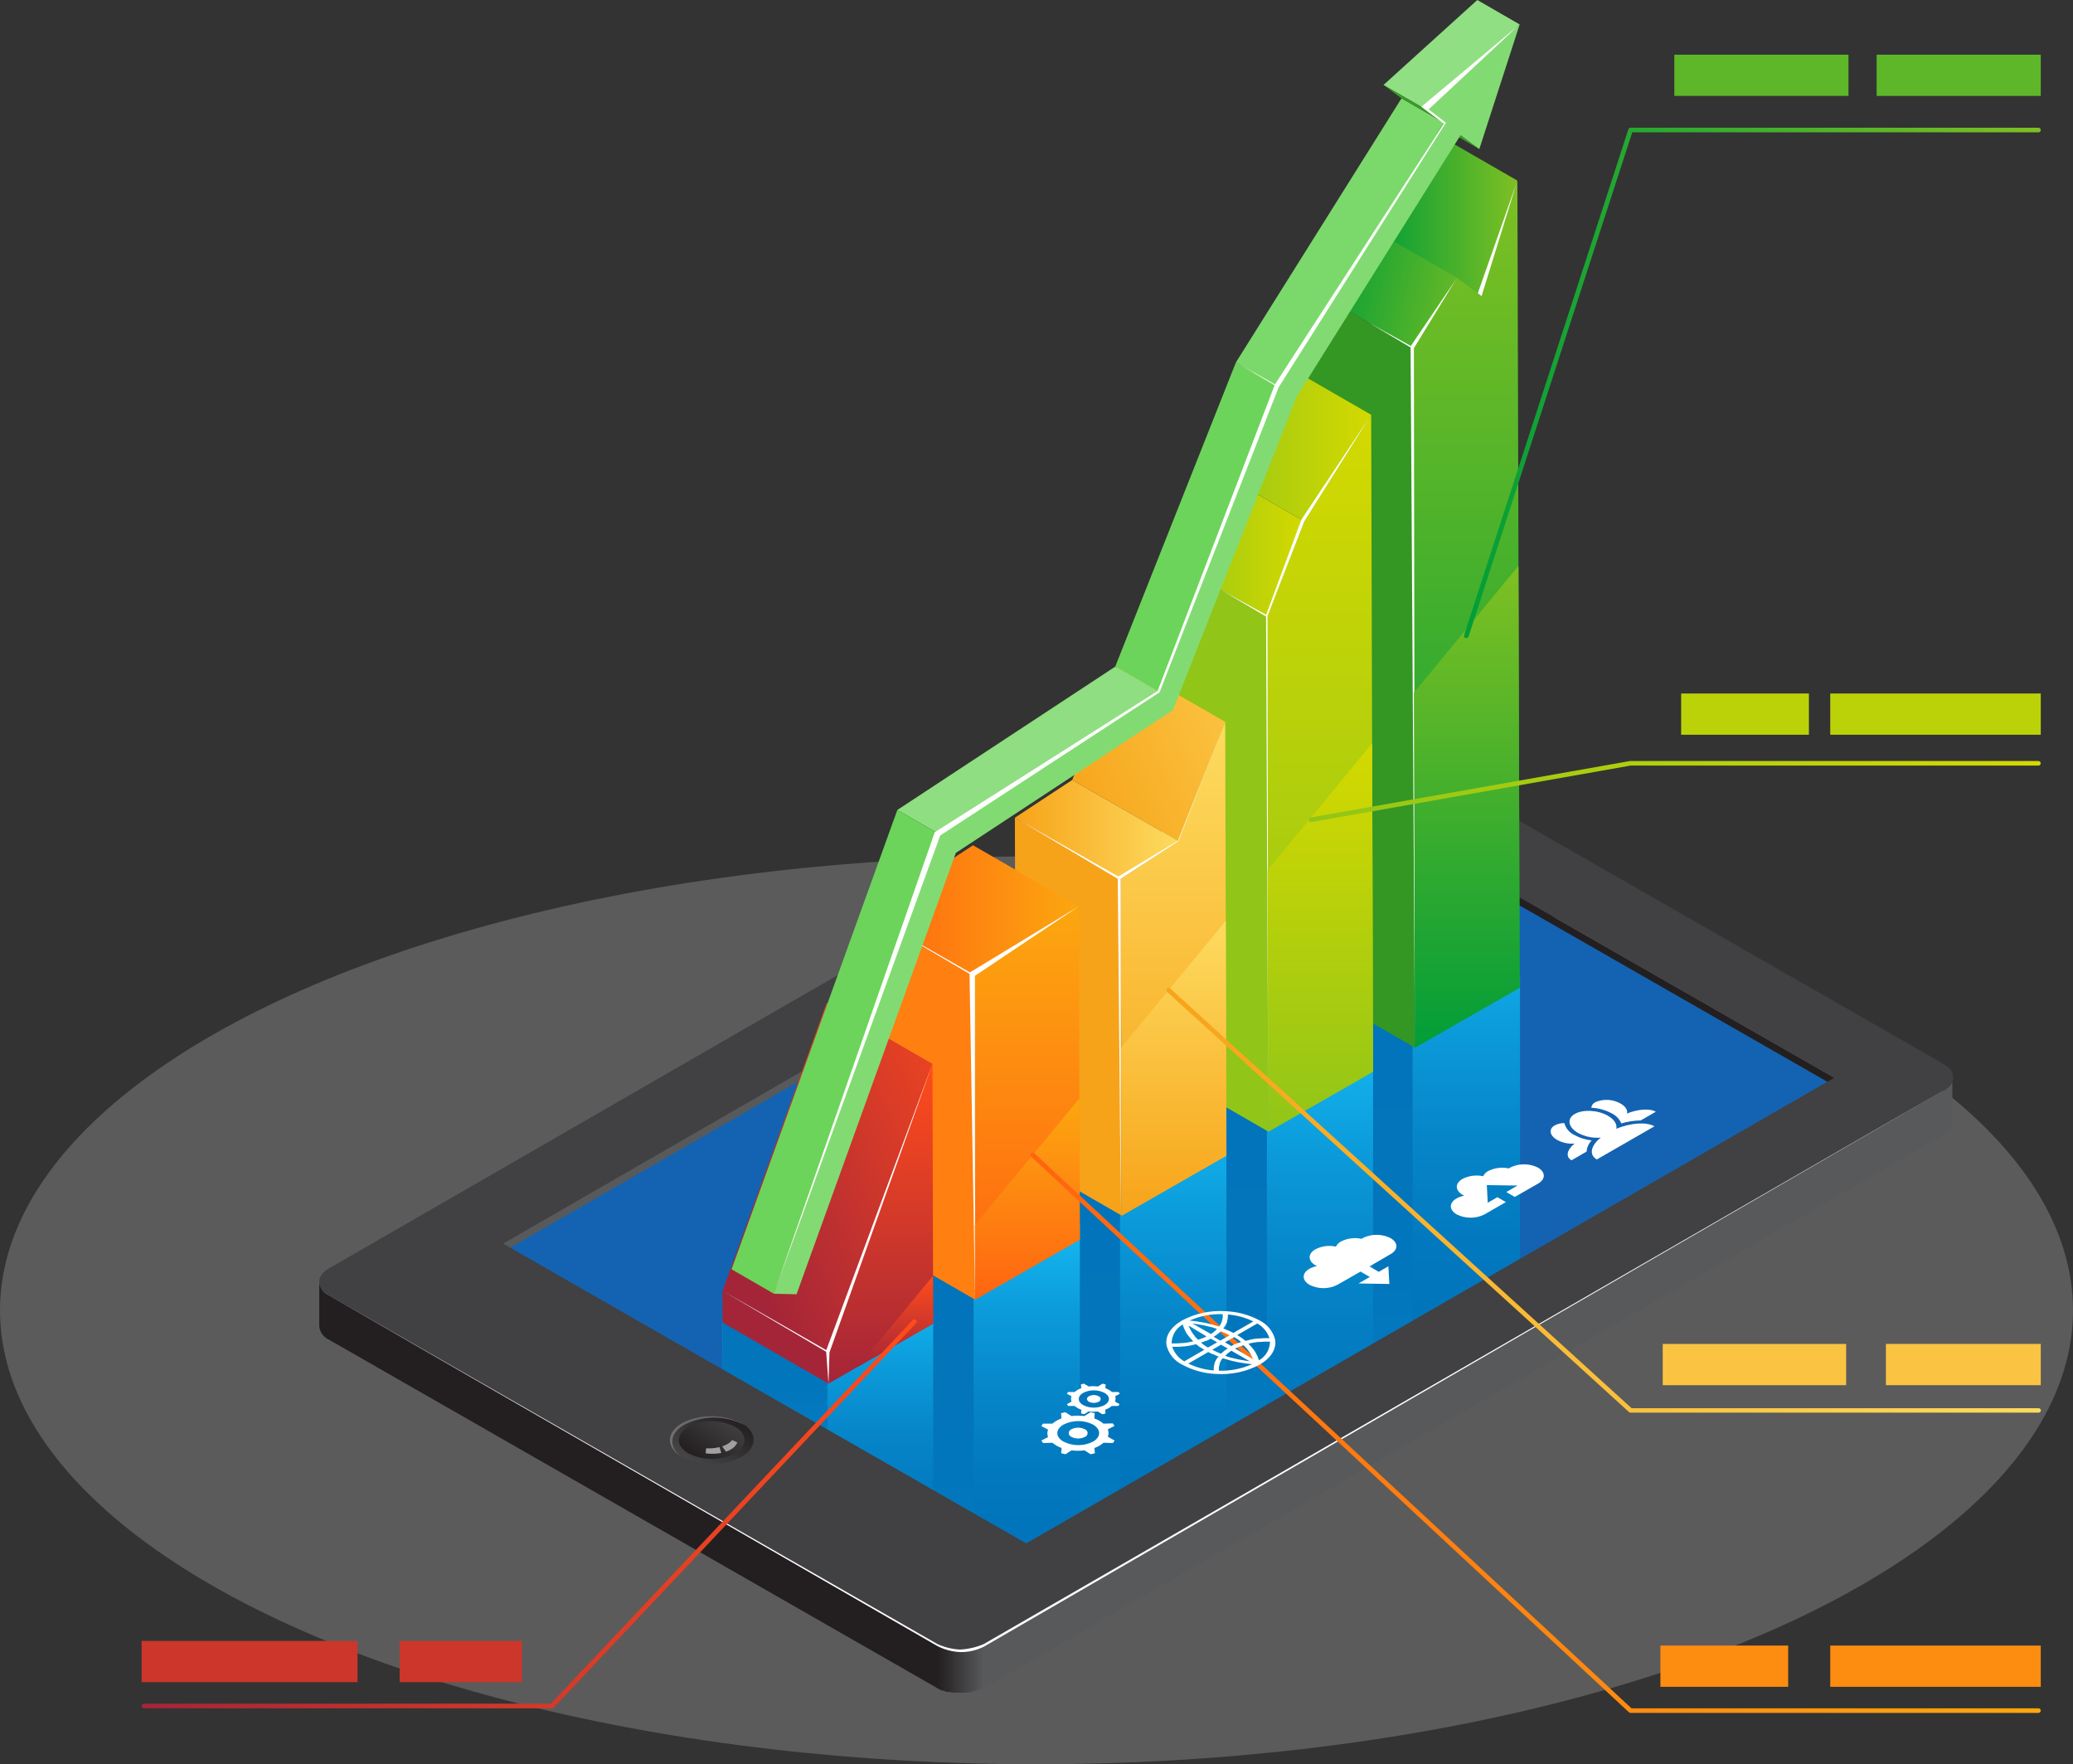 <svg width="322" height="274" viewBox="0 0 322 274" fill="none" xmlns="http://www.w3.org/2000/svg">
<rect x="0" y="0" width="322" height="274" fill="#333333" stroke="none"/>
<ellipse cx="161" cy="203.5" rx="161" ry="70.5" fill="#D9D9D9" fill-opacity="0.24"/>
<g clip-path="url(#clip0_0_1)">
<path d="M284.934 167.395L284.912 174.257L203.638 127.707L203.659 120.844L284.934 167.395Z" fill="#231F20"/>
<path d="M203.659 120.844L203.637 127.707L78.126 200.063L78.148 193.2L203.659 120.844Z" fill="#58595B"/>
<path d="M284.912 168.617L159.401 240.973L78.126 194.423L203.637 122.066L284.912 168.617Z" fill="#1463B2"/>
<path d="M236.107 151.561V197.189L202.723 219.035V162.927L202.737 153.448L225.486 144.205L236.107 151.561Z" fill="url(#paint0_linear_0_1)"/>
<path d="M211.405 213.352L219.418 208.112V146.671L211.405 149.924V213.352Z" fill="url(#paint1_linear_0_1)"/>
<path d="M213.279 165.979V211.608L196.785 221.437L180.319 236.048L180.334 167.638L203.083 158.395L213.279 165.979Z" fill="url(#paint2_linear_0_1)"/>
<path d="M181.523 167.159V234.99L196.785 221.437V160.954L181.523 167.159Z" fill="url(#paint3_linear_0_1)"/>
<path d="M190.501 178.189V223.817L173.748 239.472L157.282 243.99L157.297 180.626L180.045 171.383L190.501 178.189Z" fill="url(#paint4_linear_0_1)"/>
<path d="M163.17 242.374L173.748 239.472L173.979 239.272V173.85L163.17 178.239V242.374Z" fill="url(#paint5_linear_0_1)"/>
<path d="M167.731 190.091V240.773L134.533 239.186V203.294L134.548 193.808L157.296 184.565L167.731 190.091Z" fill="url(#paint6_linear_0_1)"/>
<path d="M151.229 187.031L134.548 193.808L134.533 203.294V239.186L151.229 240.895V187.031Z" fill="url(#paint7_linear_0_1)"/>
<path d="M144.954 204.202V243.089L128.69 232.252L112.225 214.882L112.239 205.396L134.995 196.153L144.954 204.202Z" fill="url(#paint8_linear_0_1)"/>
<path d="M128.531 198.776L112.239 205.396L112.225 214.882L128.531 232.088V198.776Z" fill="url(#paint9_linear_0_1)"/>
<path d="M152.8 255.335C152.483 255.51 152.15 255.656 151.806 255.771L151.431 255.885C151.258 255.935 151.092 255.978 150.912 256.014L150.314 256.114C150.257 256.117 150.199 256.117 150.141 256.114C149.869 256.145 149.594 256.161 149.32 256.164H149.132C148.865 256.164 148.598 256.149 148.333 256.121H148.16C147.893 256.085 147.626 256.042 147.374 255.985H147.216C146.971 255.921 146.733 255.849 146.495 255.771H146.38C146.11 255.668 145.847 255.546 145.594 255.406L143.908 258.873L145.609 262.204C145.842 262.334 146.083 262.451 146.329 262.555H146.373H146.488L146.949 262.712L147.223 262.776H147.331H147.482C147.648 262.776 147.814 262.84 147.987 262.862H148.174H148.282C148.347 262.865 148.412 262.865 148.477 262.862H148.981H149.5H150.062H150.134H150.264C150.415 262.862 150.566 262.862 150.711 262.798L150.891 262.755C151.071 262.755 151.244 262.669 151.417 262.626C151.59 262.583 151.59 262.583 151.676 262.562L151.784 262.512C152.135 262.397 152.475 262.251 152.8 262.076L154.501 258.852L152.8 255.335Z" fill="url(#paint10_linear_0_1)"/>
<path d="M303.381 167.373V167.33C303.377 167.505 303.348 167.678 303.295 167.845V167.902C303.237 168.069 303.157 168.228 303.057 168.374C303.057 168.374 303.057 168.431 302.999 168.453C302.879 168.612 302.744 168.761 302.596 168.896C302.472 169.002 302.339 169.097 302.2 169.182C302.106 169.246 302.027 169.318 301.926 169.382L152.801 255.335V262.197L301.882 176.244L301.94 176.209C302.041 176.151 302.113 176.08 302.2 176.023C302.286 175.966 302.452 175.851 302.553 175.758C302.666 175.651 302.772 175.536 302.87 175.415C302.884 175.39 302.901 175.366 302.92 175.344L302.978 175.251C302.978 175.208 303.043 175.165 303.071 175.115C303.127 175.025 303.173 174.929 303.208 174.829C303.208 174.829 303.208 174.829 303.208 174.786C303.206 174.767 303.206 174.748 303.208 174.729L303.259 174.55C303.266 174.453 303.266 174.355 303.259 174.257V173.721V167.395L303.381 167.373Z" fill="#58595B"/>
<path d="M51.09 201.192C50.675 201.011 50.317 200.722 50.053 200.356C49.789 199.99 49.63 199.56 49.591 199.112V205.975C49.633 206.422 49.794 206.85 50.057 207.216C50.32 207.581 50.677 207.871 51.09 208.055L145.63 262.197V255.335L51.09 201.192Z" fill="#231F20"/>
<path d="M301.882 165.229L207.356 111.087C206.24 110.522 205.005 110.227 203.753 110.227C202.5 110.227 201.265 110.522 200.15 111.087L51.075 197.003C49.094 198.14 49.101 199.991 51.075 201.135L145.623 255.299C146.739 255.864 147.974 256.158 149.226 256.158C150.479 256.158 151.713 255.864 152.829 255.299L301.911 169.325C303.885 168.181 303.878 166.33 301.882 165.229ZM159.401 239.694L78.155 193.143L203.666 120.787L284.934 167.373L159.401 239.694Z" fill="#414042"/>
<path d="M115.15 220.986C117.694 222.416 117.708 224.811 115.15 226.269C113.725 226.988 112.148 227.363 110.549 227.363C108.95 227.363 107.374 226.988 105.948 226.269C103.397 224.839 103.39 222.438 105.948 220.986C107.372 220.262 108.949 219.885 110.549 219.885C112.149 219.885 113.726 220.262 115.15 220.986Z" fill="url(#paint11_linear_0_1)"/>
<path d="M51.544 201.45L145.616 255.335C146.722 255.84 147.916 256.129 149.133 256.185C150.399 256.121 151.643 255.833 152.808 255.335L302.178 169.182L152.916 255.685C151.783 256.277 150.521 256.584 149.241 256.578C147.986 256.537 146.756 256.222 145.638 255.656L51.544 201.45Z" fill="white"/>
<path opacity="0.5" d="M106.316 221.258C107.741 220.539 109.318 220.164 110.917 220.164C112.516 220.164 114.092 220.539 115.517 221.258L115.748 221.408C115.561 221.258 115.361 221.124 115.15 221.008C113.726 220.284 112.149 219.906 110.549 219.906C108.949 219.906 107.372 220.284 105.948 221.008C103.498 222.437 103.441 224.675 105.739 226.14C103.822 224.682 104.003 222.588 106.316 221.258Z" fill="#A0A0A0"/>
<path d="M114.148 221.58C116.144 222.723 116.158 224.575 114.148 225.719C113.031 226.279 111.797 226.571 110.545 226.571C109.293 226.571 108.059 226.279 106.942 225.719C104.946 224.575 104.939 222.723 106.942 221.58C108.058 221.015 109.292 220.72 110.545 220.72C111.798 220.72 113.032 221.015 114.148 221.58Z" fill="url(#paint12_linear_0_1)"/>
<path d="M216.003 192.285C217.199 193 217.206 194.087 216.003 194.773L212.724 196.682L214.165 197.518L215.657 196.66L215.808 199.405L211.024 199.327L212.775 198.319L211.333 197.482L207.73 199.541C207.061 199.879 206.32 200.055 205.569 200.055C204.817 200.055 204.077 199.879 203.407 199.541C202.204 198.826 202.189 197.733 203.407 197.039C203.777 196.841 204.175 196.701 204.589 196.625C204.5 196.592 204.413 196.554 204.329 196.51C203.126 195.795 203.126 194.702 204.329 194.015C205.31 193.514 206.437 193.37 207.514 193.608C207.686 193.267 207.961 192.987 208.3 192.807C209.29 192.303 210.427 192.159 211.514 192.4C211.578 192.357 211.629 192.307 211.701 192.264C212.37 191.936 213.108 191.767 213.854 191.771C214.601 191.774 215.337 191.951 216.003 192.285Z" fill="white"/>
<path d="M257.199 172.656L254.857 174.007C253.834 174.023 252.818 174.179 251.838 174.472C251.556 173.806 251.045 173.262 250.397 172.935C249.408 172.393 248.305 172.087 247.176 172.041C247.197 171.857 247.265 171.681 247.374 171.53C247.482 171.378 247.627 171.257 247.795 171.176C248.422 170.904 249.105 170.782 249.788 170.819C250.472 170.856 251.137 171.052 251.73 171.391C252.515 171.841 252.854 172.427 252.724 172.935C254.367 172.256 256.241 172.105 257.199 172.656Z" fill="white"/>
<path d="M256.983 174.922L248.033 180.069C246.779 179.354 247.089 177.924 248.646 176.673C247.428 176.783 246.205 176.534 245.129 175.958C243.566 175.065 243.335 173.735 244.618 172.999C245.9 172.263 248.221 172.391 249.763 173.285C250.779 173.871 251.204 174.636 251.067 175.301C253.286 174.386 255.722 174.2 256.983 174.922Z" fill="white"/>
<path d="M242.989 174.422C243.098 174.825 243.294 175.199 243.564 175.519C243.834 175.839 244.172 176.096 244.553 176.273C245.38 176.728 246.292 177.013 247.233 177.109C246.775 177.579 246.497 178.194 246.448 178.846L244.106 180.197C243.14 179.647 243.385 178.575 244.574 177.603C243.639 177.682 242.702 177.485 241.879 177.038C240.69 176.359 240.51 175.344 241.49 174.779C241.953 174.541 242.468 174.419 242.989 174.422Z" fill="white"/>
<path d="M238.896 181.334C240.099 182.049 240.106 183.135 238.896 183.829L235.293 185.888L233.974 185.13L235.725 184.122L230.948 184.05L231.092 186.795L232.583 185.931L233.909 186.688L230.587 188.604C229.917 188.94 229.177 189.115 228.426 189.115C227.675 189.115 226.934 188.94 226.264 188.604C225.068 187.889 225.053 186.803 226.264 186.109C226.631 185.911 227.027 185.771 227.438 185.695C227.355 185.658 227.273 185.618 227.193 185.573C225.99 184.858 225.976 183.772 227.193 183.078C228.177 182.584 229.301 182.44 230.378 182.671C230.547 182.33 230.819 182.05 231.157 181.87C232.151 181.37 233.289 181.226 234.378 181.463L234.565 181.334C235.236 180.997 235.978 180.821 236.73 180.821C237.483 180.821 238.224 180.997 238.896 181.334Z" fill="white"/>
<path d="M229.932 45.828L213.488 36.343L219.246 18.572L235.697 28.05L229.932 45.828Z" fill="url(#paint13_linear_0_1)"/>
<path d="M219.476 54.071L203.025 44.585L209.871 33.662L226.322 43.148L219.476 54.071Z" fill="url(#paint14_linear_0_1)"/>
<path d="M219.786 162.705L203.335 153.219L203.025 44.585L219.476 54.071L219.786 162.705Z" fill="#349723"/>
<path d="M235.697 28.05L236.05 153.391L219.786 162.705L219.477 54.071L226.322 43.148L229.932 45.828L235.697 28.05Z" fill="url(#paint15_linear_0_1)"/>
<path d="M197.016 175.744L180.565 166.265L180.334 86.231L196.785 95.717L197.016 175.744Z" fill="#91C518"/>
<path d="M196.785 95.717L180.334 86.231L186.164 71.484L202.607 80.97L196.785 95.717Z" fill="url(#paint16_linear_0_1)"/>
<path d="M202.607 80.97L186.163 71.484L196.539 54.943L212.983 64.422L202.607 80.97Z" fill="url(#paint17_linear_0_1)"/>
<path d="M212.984 64.422L213.279 166.43L197.016 175.744L196.785 95.717L202.607 80.97L212.984 64.422Z" fill="url(#paint18_linear_0_1)"/>
<path d="M183 130.609L166.549 121.13L173.863 102.63L190.314 112.109L183 130.609Z" fill="url(#paint19_linear_0_1)"/>
<path d="M174.086 136.478L157.643 126.992L166.549 121.13L183 130.609L174.086 136.478Z" fill="url(#paint20_linear_0_1)"/>
<path d="M174.238 188.79L157.787 179.311L157.643 126.992L174.086 136.478L174.238 188.79Z" fill="#F7A319"/>
<path d="M190.313 112.109L190.501 179.476L174.237 188.79L174.086 136.478L183 130.609L190.313 112.109Z" fill="url(#paint21_linear_0_1)"/>
<path d="M151.46 201.836L135.016 192.35L134.872 141.968L151.323 151.447L151.46 201.836Z" fill="#FF7F11"/>
<path d="M151.323 151.447L134.872 141.968L151.136 131.274L167.579 140.752L151.323 151.447Z" fill="url(#paint22_linear_0_1)"/>
<path d="M167.58 140.753L167.731 192.521L151.46 201.836L151.323 151.447L167.58 140.753Z" fill="url(#paint23_linear_0_1)"/>
<path d="M128.69 214.882L112.239 205.396L112.225 200.506L128.676 209.985L128.69 214.882Z" fill="#A42538"/>
<path d="M128.676 209.985L112.225 200.506L128.395 155.743L144.838 165.222L128.676 209.985Z" fill="url(#paint24_linear_0_1)"/>
<path d="M144.838 165.222L144.954 205.56L128.69 214.882L128.676 209.985L144.838 165.222Z" fill="url(#paint25_linear_0_1)"/>
<path d="M212.508 50.053L219.108 53.964L219.786 162.705L219.62 54.071L226.321 43.148L219.144 53.728L212.508 50.053Z" fill="white"/>
<path d="M229.55 45.543L230.133 45.979L235.696 28.05L229.55 45.543Z" fill="white"/>
<path d="M189.291 91.414L196.655 95.746L197.016 175.744L196.879 95.682L202.607 80.97L212.984 64.422L202.146 80.699L196.67 95.489L189.291 91.414Z" fill="white"/>
<path d="M157.643 126.992L173.625 136.478L174.094 188.082L174.086 136.478L183.036 130.637L190.314 112.109L182.957 130.587L173.704 136.127L157.643 126.992Z" fill="white"/>
<path d="M134.995 142.061L150.596 151.246L151.46 201.836L151.439 151.547L167.58 140.752L150.653 151.018L134.995 142.061Z" fill="white"/>
<path d="M112.397 200.556L128.33 209.935L128.69 214.882L128.841 210.042L144.838 165.222L128.344 209.685L112.397 200.556Z" fill="white"/>
<path d="M229.781 23.154L223.202 19.358L220.291 17.192L226.87 20.988L229.781 23.154Z" fill="#3A9C28"/>
<path d="M198.551 60.083L191.972 56.287L217.697 15.269L224.275 19.058L198.551 60.083Z" fill="#7BD96B"/>
<path d="M179.808 107.319L173.229 103.531L191.972 56.287L198.551 60.083L179.808 107.319Z" fill="#6CD45A"/>
<path d="M221.479 16.992L214.9 13.196L229.471 0L236.05 3.796L221.479 16.992Z" fill="#90DF82"/>
<path d="M224.275 19.058L217.696 15.269L214.9 13.196L221.479 16.992L224.275 19.058Z" fill="#3A9C28"/>
<path d="M145.963 129.579L139.384 125.791L173.23 103.531L179.809 107.319L145.963 129.579Z" fill="#8FDE81"/>
<path d="M120.209 200.921L113.63 197.125L139.384 125.791L145.962 129.579L120.209 200.921Z" fill="#6CD45A"/>
<path d="M221.48 16.992L236.05 3.796L229.781 23.154L226.87 20.988L201.433 61.569L182.186 110.286L148.47 132.46L123.725 201.007L120.209 200.921L145.963 129.58L179.809 107.319L198.551 60.083L224.276 19.058L221.48 16.992Z" fill="#82DB72"/>
<path d="M236.049 3.796L221.904 16.992L224.592 19.058L198.615 60.147L180.117 107.512L146.041 129.758L120.208 200.921L145.191 129.251L139.383 125.791L145.191 129.251L179.808 107.319L197.981 59.825L191.971 56.287L198.046 59.689L224.275 19.215L220.773 16.584L236.049 3.796Z" fill="white"/>
<path d="M219.785 162.705L236.049 153.391L235.862 87.883L219.627 107.57L219.785 162.705Z" fill="url(#paint26_linear_0_1)"/>
<path d="M197.015 175.744L213.279 166.43L213.135 115.447L196.893 135.127L197.015 175.744Z" fill="url(#paint27_linear_0_1)"/>
<path d="M174.237 188.79L190.501 179.475L190.4 143.004L174.158 162.691L174.237 188.79Z" fill="url(#paint28_linear_0_1)"/>
<path d="M151.46 201.836L167.731 192.521L167.666 170.569L151.432 190.248L151.46 201.836Z" fill="url(#paint29_linear_0_1)"/>
<path d="M144.953 205.56L144.931 198.126L133.294 212.237L144.953 205.56Z" fill="url(#paint30_linear_0_1)"/>
<path d="M111.763 224.739C111.083 224.909 110.38 224.974 109.68 224.932L109.608 225.704C110.417 225.829 111.242 225.809 112.044 225.647L111.763 224.739Z" fill="#A0A0A0"/>
<path d="M113.723 223.646C113.509 223.906 113.248 224.124 112.952 224.289C112.702 224.428 112.439 224.543 112.167 224.632L112.772 225.447C113.022 225.362 113.263 225.254 113.493 225.125C113.957 224.887 114.325 224.498 114.538 224.024L113.723 223.646Z" fill="#A0A0A0"/>
<path d="M316.633 266.021H253.272C253.181 266.022 253.094 265.989 253.027 265.929L160.165 179.626C160.131 179.592 160.105 179.553 160.086 179.509C160.068 179.466 160.059 179.419 160.059 179.372C160.059 179.325 160.068 179.278 160.086 179.234C160.105 179.191 160.131 179.151 160.165 179.118C160.199 179.085 160.238 179.058 160.282 179.04C160.326 179.022 160.373 179.012 160.421 179.012C160.469 179.012 160.516 179.022 160.56 179.04C160.603 179.058 160.643 179.085 160.677 179.118L253.416 265.307H316.633C316.728 265.307 316.82 265.344 316.888 265.411C316.955 265.478 316.993 265.569 316.993 265.664C316.993 265.759 316.955 265.85 316.888 265.917C316.82 265.984 316.728 266.021 316.633 266.021Z" fill="url(#paint31_linear_0_1)"/>
<path d="M227.763 99.099H227.655C227.61 99.085 227.567 99.062 227.531 99.032C227.494 99.002 227.464 98.965 227.442 98.923C227.419 98.881 227.406 98.835 227.402 98.788C227.398 98.741 227.403 98.693 227.417 98.648L252.933 20.087C252.956 20.015 253.001 19.953 253.062 19.908C253.123 19.863 253.196 19.838 253.272 19.837H316.633C316.728 19.837 316.82 19.875 316.888 19.942C316.955 20.009 316.993 20.099 316.993 20.194C316.993 20.289 316.955 20.38 316.888 20.447C316.82 20.514 316.728 20.552 316.633 20.552H253.539L228.109 98.87C228.082 98.938 228.034 98.997 227.972 99.037C227.91 99.078 227.837 99.1 227.763 99.099Z" fill="url(#paint32_linear_0_1)"/>
<path d="M203.66 127.671C203.574 127.672 203.491 127.642 203.426 127.587C203.361 127.531 203.319 127.455 203.306 127.371C203.29 127.278 203.31 127.182 203.364 127.104C203.418 127.027 203.501 126.973 203.595 126.956L253.214 118.185H316.625C316.721 118.185 316.813 118.223 316.88 118.29C316.948 118.357 316.986 118.448 316.986 118.542C316.986 118.637 316.948 118.728 316.88 118.795C316.813 118.862 316.721 118.9 316.625 118.9H253.265L203.717 127.671H203.66Z" fill="url(#paint33_linear_0_1)"/>
<path d="M316.633 219.392H253.272C253.184 219.391 253.099 219.358 253.034 219.299L181.278 154.034C181.244 154.002 181.216 153.963 181.197 153.92C181.179 153.877 181.169 153.831 181.169 153.784C181.169 153.737 181.179 153.691 181.197 153.648C181.216 153.605 181.244 153.566 181.278 153.534C181.31 153.5 181.35 153.472 181.393 153.454C181.436 153.435 181.483 153.426 181.53 153.426C181.578 153.426 181.624 153.435 181.668 153.454C181.711 153.472 181.75 153.5 181.783 153.534L253.437 218.699H316.654C316.75 218.699 316.841 218.737 316.909 218.804C316.977 218.871 317.015 218.962 317.015 219.056C317.012 219.103 317 219.149 316.979 219.192C316.958 219.234 316.929 219.272 316.894 219.303C316.858 219.334 316.817 219.358 316.772 219.373C316.727 219.389 316.68 219.395 316.633 219.392Z" fill="url(#paint34_linear_0_1)"/>
<path d="M85.721 265.307H22.36C22.265 265.307 22.173 265.269 22.105 265.202C22.038 265.135 22 265.044 22 264.949C22 264.854 22.038 264.764 22.105 264.696C22.173 264.629 22.265 264.592 22.36 264.592H85.563L141.768 205.024C141.799 204.986 141.838 204.955 141.882 204.932C141.926 204.909 141.974 204.896 142.023 204.893C142.072 204.889 142.122 204.896 142.168 204.912C142.215 204.928 142.258 204.954 142.294 204.988C142.33 205.021 142.359 205.061 142.378 205.106C142.398 205.151 142.408 205.2 142.408 205.249C142.408 205.298 142.398 205.346 142.379 205.391C142.359 205.436 142.33 205.477 142.294 205.51L86.017 265.199C85.98 265.239 85.933 265.27 85.882 265.288C85.831 265.307 85.775 265.313 85.721 265.307Z" fill="url(#paint35_linear_0_1)"/>
<path d="M55.536 254.848H22V261.253H55.536V254.848Z" fill="#CC362B"/>
<path d="M81.088 254.848H62.079V261.253H81.088V254.848Z" fill="#CC362B"/>
<path d="M277.757 255.563H257.912V261.968H277.757V255.563Z" fill="#FD8D10"/>
<path d="M316.993 255.563H284.293V261.968H316.993V255.563Z" fill="#FD8D10"/>
<path d="M195.676 205.088L195.611 205.038L195.517 204.995C193.923 204.167 192.163 203.703 190.365 203.637C188.026 203.478 185.689 203.974 183.62 205.067C181.848 206.089 180.961 207.504 181.199 208.948C181.361 209.598 181.666 210.204 182.092 210.723C182.519 211.242 183.055 211.662 183.664 211.951C185.274 212.818 187.064 213.307 188.895 213.38C191.234 213.536 193.569 213.041 195.64 211.951C197.412 210.929 198.299 209.513 198.068 208.069C197.911 207.43 197.616 206.832 197.203 206.317C196.79 205.802 196.269 205.383 195.676 205.088ZM197.189 207.819H196.396L195.524 207.876H195.323C194.977 207.912 194.602 207.969 194.285 208.033L193.99 208.119L193.456 208.241C193.262 208.076 193.053 207.912 192.837 207.762L192.779 207.726C192.592 207.59 192.397 207.462 192.188 207.333L195.294 205.546C196.186 206.046 196.861 206.856 197.189 207.819ZM188.945 206.496C188.83 206.611 188.708 206.725 188.578 206.832C188.43 206.955 188.273 207.067 188.11 207.168H188.066L185.249 205.56H185.357L185.631 205.603C185.955 205.646 186.286 205.696 186.596 205.76C186.713 205.774 186.828 205.796 186.942 205.825C187.324 205.903 187.663 205.989 188.066 206.089H188.124C188.434 206.175 188.729 206.275 189.017 206.375L188.945 206.496ZM189.162 207.168C189.327 207.04 189.471 206.904 189.616 206.768C189.846 206.861 190.091 206.947 190.336 207.054C190.567 207.161 190.776 207.276 190.985 207.39L189.543 208.205L188.513 207.612L188.578 207.569C188.777 207.449 188.967 207.315 189.147 207.168H189.162ZM188.037 207.883L189.068 208.469L187.627 209.284C187.432 209.163 187.23 209.041 187.043 208.906L186.539 208.498H186.604C186.849 208.412 187.072 208.334 187.324 208.241H187.375C187.583 208.155 187.778 208.062 187.973 207.962L188.037 207.883ZM189.666 208.834L190.689 209.42L190.632 209.47C190.463 209.576 190.299 209.691 190.142 209.813C189.982 209.935 189.831 210.066 189.688 210.207V210.249L188.967 209.956L188.311 209.62L189.666 208.834ZM190.387 210.492L190.754 210.149C190.903 210.028 191.059 209.915 191.222 209.813L191.273 209.778L194.09 211.393H193.99L193.708 211.35C193.384 211.307 193.06 211.257 192.743 211.193L192.397 211.129C192.022 211.05 191.676 210.964 191.287 210.864H191.215C190.905 210.778 190.617 210.671 190.322 210.578L190.387 210.492ZM191.302 209.063L190.271 208.469L191.712 207.662C191.914 207.783 192.116 207.905 192.303 208.033C192.476 208.162 192.642 208.305 192.801 208.434H192.743C192.505 208.512 192.267 208.598 192.022 208.691H191.965C191.763 208.774 191.566 208.867 191.374 208.97L191.302 209.063ZM190.25 205.975C190.29 205.925 190.326 205.873 190.358 205.817C190.469 205.63 190.558 205.431 190.624 205.224V205.11C190.675 204.944 190.709 204.774 190.725 204.602C190.725 204.538 190.725 204.466 190.725 204.395C190.725 204.323 190.725 204.23 190.725 204.152C192.099 204.255 193.439 204.619 194.674 205.224L191.576 207.011C191.331 206.875 191.064 206.747 190.805 206.625H190.74C190.502 206.518 190.25 206.411 190.019 206.318C190.127 206.182 190.178 206.075 190.25 205.975ZM189.933 204.102C189.933 204.195 189.933 204.295 189.933 204.395V204.545C189.912 204.732 189.873 204.916 189.817 205.095V205.181C189.759 205.337 189.692 205.49 189.616 205.639L189.508 205.81C189.459 205.882 189.406 205.952 189.349 206.018L188.679 205.817L188.369 205.724C187.951 205.61 187.519 205.51 187.079 205.417L186.798 205.374C186.452 205.303 186.078 205.246 185.746 205.195L185.278 205.145L184.78 205.088C186.398 204.368 188.161 204.028 189.933 204.095V204.102ZM187.439 207.569H187.375C187.187 207.662 187 207.755 186.798 207.84H186.755C186.56 207.919 186.366 207.991 186.164 208.055H186.092C185.919 207.883 185.739 207.719 185.587 207.54V207.504C185.42 207.301 185.264 207.088 185.119 206.868C185.076 206.797 185.047 206.732 185.004 206.668C184.9 206.489 184.808 206.302 184.73 206.11L184.658 205.953V205.889L187.439 207.569ZM183.707 205.703C183.734 205.8 183.768 205.896 183.808 205.989C183.831 206.08 183.863 206.168 183.901 206.253C183.987 206.462 184.085 206.665 184.197 206.861L184.283 207.025C184.446 207.276 184.627 207.515 184.824 207.74C184.874 207.805 184.932 207.862 184.989 207.926C185.047 207.991 185.213 208.184 185.343 208.305C185.224 208.34 185.104 208.369 184.982 208.391L184.672 208.455C184.413 208.505 184.154 208.548 183.88 208.577H183.728C183.411 208.577 183.094 208.634 182.77 208.641H181.985C181.988 208.044 182.149 207.458 182.451 206.942C182.754 206.425 183.186 205.996 183.707 205.696V205.703ZM182.078 209.163H182.871C183.159 209.163 183.447 209.163 183.736 209.106H183.937C184.283 209.063 184.658 209.013 184.982 208.948L185.256 208.884C185.436 208.848 185.616 208.813 185.796 208.763C185.991 208.934 186.2 209.091 186.409 209.249H186.467C186.654 209.377 186.849 209.513 187.057 209.635L183.952 211.422C183.068 210.92 182.401 210.114 182.078 209.156V209.163ZM189.01 211.007C189.01 211.064 188.931 211.114 188.902 211.172C188.794 211.36 188.705 211.559 188.636 211.765V211.879C188.588 212.043 188.554 212.21 188.535 212.38C188.535 212.451 188.535 212.523 188.535 212.594C188.535 212.666 188.535 212.751 188.535 212.837C187.16 212.731 185.817 212.367 184.579 211.765L187.677 209.978C187.901 210.099 188.131 210.207 188.398 210.321H188.455C188.722 210.45 188.996 210.564 189.291 210.678C189.19 210.771 189.096 210.871 189.01 210.979V211.007ZM189.327 212.887C189.327 212.787 189.327 212.694 189.327 212.594V212.408C189.35 212.221 189.391 212.037 189.45 211.858V211.765C189.505 211.61 189.572 211.459 189.652 211.315L189.76 211.136L189.911 210.929L190.574 211.129L190.898 211.229C191.316 211.343 191.741 211.443 192.181 211.529L192.469 211.586L193.521 211.751L193.982 211.808L194.487 211.865C192.866 212.586 191.102 212.933 189.327 212.88V212.887ZM191.828 209.42H191.885L192.462 209.156H192.505C192.707 209.077 192.894 209.006 193.096 208.941H193.168C193.347 209.102 193.516 209.274 193.673 209.456C193.837 209.66 193.991 209.872 194.134 210.092C194.176 210.156 194.215 210.223 194.249 210.292C194.356 210.468 194.448 210.652 194.523 210.843C194.55 210.896 194.574 210.951 194.595 211.007V211.064L191.828 209.42ZM195.56 211.279C195.56 211.186 195.488 211.093 195.452 210.993L195.366 210.728C195.277 210.523 195.176 210.322 195.063 210.128C195.063 210.071 195.013 210.014 194.977 209.963C194.818 209.712 194.64 209.473 194.443 209.249C194.393 209.191 194.328 209.134 194.278 209.07C194.227 209.006 194.054 208.813 193.925 208.691L194.285 208.598L194.595 208.534C194.854 208.491 195.106 208.448 195.38 208.419H195.532C195.849 208.419 196.173 208.369 196.49 208.362H197.275C197.267 208.953 197.105 209.531 196.805 210.041C196.504 210.551 196.075 210.975 195.56 211.272V211.279Z" fill="white"/>
<path d="M286.764 208.72H258.272V215.125H286.764V208.72Z" fill="#FAC442"/>
<path d="M316.993 208.72H292.939V215.125H316.993V208.72Z" fill="#FAC442"/>
<path d="M280.978 107.705H261.133V114.11H280.978V107.705Z" fill="#BBD209"/>
<path d="M316.993 107.705H284.293V114.11H316.993V107.705Z" fill="#BBD209"/>
<path d="M287.125 8.492H260.074V14.897H287.125V8.492Z" fill="#5DB728"/>
<path d="M316.992 8.492H291.498V14.897H316.992V8.492Z" fill="#5DB728"/>
<path d="M168.516 221.973C168.64 222.016 168.747 222.096 168.823 222.203C168.899 222.309 168.939 222.436 168.939 222.566C168.939 222.696 168.899 222.823 168.823 222.93C168.747 223.036 168.64 223.116 168.516 223.159C168.195 223.321 167.839 223.406 167.478 223.406C167.118 223.406 166.762 223.321 166.441 223.159C166.314 223.118 166.205 223.038 166.127 222.931C166.049 222.823 166.007 222.695 166.007 222.563C166.007 222.431 166.049 222.302 166.127 222.195C166.205 222.087 166.314 222.007 166.441 221.966C166.763 221.805 167.119 221.722 167.479 221.723C167.84 221.724 168.195 221.81 168.516 221.973Z" fill="white"/>
<path d="M170.649 216.84C170.741 216.869 170.821 216.927 170.877 217.004C170.934 217.081 170.965 217.174 170.965 217.269C170.965 217.365 170.934 217.458 170.877 217.535C170.821 217.612 170.741 217.669 170.649 217.698C170.417 217.814 170.16 217.875 169.9 217.875C169.639 217.875 169.383 217.814 169.15 217.698C168.732 217.455 168.732 217.076 169.15 216.84C169.382 216.721 169.639 216.658 169.9 216.658C170.161 216.658 170.418 216.721 170.649 216.84Z" fill="white"/>
<path d="M173.222 216.847L173.943 216.454C173.882 216.359 173.814 216.268 173.741 216.183H172.725C172.583 216.057 172.428 215.947 172.264 215.854C172.081 215.751 171.891 215.663 171.694 215.589L171.745 215.01L171.262 214.889L170.541 215.325C170.063 215.268 169.579 215.268 169.1 215.325L168.38 214.896C168.221 214.896 168.063 214.967 167.897 215.01L167.954 215.589C167.759 215.664 167.569 215.753 167.385 215.854C167.224 215.95 167.073 216.06 166.931 216.183H165.915C165.843 216.268 165.778 216.359 165.721 216.454L166.441 216.847C166.337 217.117 166.337 217.415 166.441 217.684L165.721 218.077C165.779 218.174 165.847 218.265 165.922 218.349H166.931C167.073 218.473 167.228 218.584 167.392 218.677C167.574 218.783 167.764 218.871 167.962 218.942L167.918 219.521C168.076 219.571 168.238 219.609 168.401 219.635L169.079 219.206C169.557 219.263 170.041 219.263 170.52 219.206L171.24 219.642L171.716 219.528L171.666 218.942C171.86 218.87 172.048 218.781 172.228 218.677C172.394 218.587 172.549 218.477 172.689 218.349H173.705C173.777 218.259 173.844 218.166 173.907 218.07L173.186 217.677C173.3 217.414 173.313 217.119 173.222 216.847ZM171.565 218.22C171.051 218.479 170.483 218.614 169.907 218.614C169.331 218.614 168.763 218.479 168.25 218.22C167.328 217.691 167.335 216.84 168.25 216.318C168.763 216.059 169.331 215.924 169.907 215.924C170.483 215.924 171.051 216.059 171.565 216.318C172.48 216.84 172.48 217.691 171.565 218.22Z" fill="white"/>
<path d="M172.083 221.987L173.121 221.444C173.042 221.322 172.948 221.187 172.847 221.058L171.406 221.101C171.208 220.933 170.996 220.782 170.772 220.65C170.517 220.509 170.252 220.387 169.979 220.286L170.044 219.478C169.824 219.414 169.6 219.361 169.374 219.321L168.43 219.921C167.762 219.839 167.087 219.839 166.419 219.921L165.475 219.321C165.252 219.361 165.03 219.414 164.812 219.478L164.885 220.286C164.614 220.389 164.352 220.51 164.099 220.65C163.875 220.782 163.663 220.933 163.465 221.101H162.024C161.921 221.218 161.829 221.345 161.75 221.48L162.795 222.023C162.655 222.396 162.655 222.807 162.795 223.181L161.75 223.724C161.836 223.858 161.93 223.987 162.031 224.11L163.472 224.067C163.673 224.235 163.887 224.386 164.114 224.518C164.365 224.661 164.627 224.783 164.899 224.882L164.834 225.69C165.05 225.754 165.281 225.804 165.504 225.847L166.441 225.247C167.111 225.333 167.789 225.333 168.459 225.247L169.403 225.847C169.629 225.81 169.853 225.758 170.073 225.69L169.993 224.882C170.269 224.785 170.534 224.663 170.786 224.518C171.01 224.389 171.22 224.238 171.413 224.067L172.854 224.11C172.957 223.99 173.049 223.861 173.128 223.724L172.083 223.131C172.227 222.763 172.227 222.355 172.083 221.987ZM169.792 223.889C169.08 224.25 168.292 224.438 167.493 224.438C166.694 224.438 165.906 224.25 165.194 223.889C163.919 223.174 163.912 221.98 165.194 221.244C165.905 220.884 166.691 220.696 167.489 220.696C168.287 220.696 169.074 220.884 169.785 221.244C171.038 221.98 171.053 223.131 169.792 223.889Z" fill="white"/>
</g>
<defs>
<linearGradient id="paint0_linear_0_1" x1="219.419" y1="209.292" x2="219.419" y2="134.469" gradientUnits="userSpaceOnUse">
<stop stop-color="#0173BA"/>
<stop offset="0.2" stop-color="#0278BE"/>
<stop offset="0.43" stop-color="#0685C9"/>
<stop offset="0.67" stop-color="#0C9CDB"/>
<stop offset="0.91" stop-color="#15BBF4"/>
<stop offset="1" stop-color="#19C8FF"/>
</linearGradient>
<linearGradient id="paint1_linear_0_1" x1="215.412" y1="146.671" x2="215.412" y2="338.128" gradientUnits="userSpaceOnUse">
<stop stop-color="#0173BA"/>
<stop offset="0.27" stop-color="#0276BC"/>
<stop offset="0.47" stop-color="#0580C4"/>
<stop offset="0.65" stop-color="#0990D1"/>
<stop offset="0.82" stop-color="#0FA6E4"/>
<stop offset="0.98" stop-color="#18C3FB"/>
<stop offset="1" stop-color="#19C8FF"/>
</linearGradient>
<linearGradient id="paint2_linear_0_1" x1="196.799" y1="230.136" x2="196.799" y2="152.483" gradientUnits="userSpaceOnUse">
<stop stop-color="#0173BA"/>
<stop offset="0.2" stop-color="#0278BE"/>
<stop offset="0.43" stop-color="#0685C9"/>
<stop offset="0.67" stop-color="#0C9CDB"/>
<stop offset="0.91" stop-color="#15BBF4"/>
<stop offset="1" stop-color="#19C8FF"/>
</linearGradient>
<linearGradient id="paint3_linear_0_1" x1="189.154" y1="160.954" x2="189.154" y2="337.155" gradientUnits="userSpaceOnUse">
<stop stop-color="#0173BA"/>
<stop offset="0.27" stop-color="#0276BC"/>
<stop offset="0.47" stop-color="#0580C4"/>
<stop offset="0.65" stop-color="#0990D1"/>
<stop offset="0.82" stop-color="#0FA6E4"/>
<stop offset="0.98" stop-color="#18C3FB"/>
<stop offset="1" stop-color="#19C8FF"/>
</linearGradient>
<linearGradient id="paint4_linear_0_1" x1="173.892" y1="236.684" x2="173.892" y2="164.078" gradientUnits="userSpaceOnUse">
<stop stop-color="#0173BA"/>
<stop offset="0.2" stop-color="#0278BE"/>
<stop offset="0.43" stop-color="#0685C9"/>
<stop offset="0.67" stop-color="#0C9CDB"/>
<stop offset="0.91" stop-color="#15BBF4"/>
<stop offset="1" stop-color="#19C8FF"/>
</linearGradient>
<linearGradient id="paint5_linear_0_1" x1="168.574" y1="173.85" x2="168.574" y2="349.658" gradientUnits="userSpaceOnUse">
<stop stop-color="#0173BA"/>
<stop offset="0.27" stop-color="#0276BC"/>
<stop offset="0.47" stop-color="#0580C4"/>
<stop offset="0.65" stop-color="#0990D1"/>
<stop offset="0.82" stop-color="#0FA6E4"/>
<stop offset="0.98" stop-color="#18C3FB"/>
<stop offset="1" stop-color="#19C8FF"/>
</linearGradient>
<linearGradient id="paint6_linear_0_1" x1="151.135" y1="240.773" x2="151.135" y2="184.565" gradientUnits="userSpaceOnUse">
<stop stop-color="#0173BA"/>
<stop offset="0.2" stop-color="#0278BE"/>
<stop offset="0.43" stop-color="#0685C9"/>
<stop offset="0.67" stop-color="#0C9CDB"/>
<stop offset="0.91" stop-color="#15BBF4"/>
<stop offset="1" stop-color="#19C8FF"/>
</linearGradient>
<linearGradient id="paint7_linear_0_1" x1="142.878" y1="187.031" x2="142.878" y2="343.861" gradientUnits="userSpaceOnUse">
<stop stop-color="#0173BA"/>
<stop offset="0.27" stop-color="#0276BC"/>
<stop offset="0.47" stop-color="#0580C4"/>
<stop offset="0.65" stop-color="#0990D1"/>
<stop offset="0.82" stop-color="#0FA6E4"/>
<stop offset="0.98" stop-color="#18C3FB"/>
<stop offset="1" stop-color="#19C8FF"/>
</linearGradient>
<linearGradient id="paint8_linear_0_1" x1="128.589" y1="243.089" x2="128.589" y2="196.153" gradientUnits="userSpaceOnUse">
<stop stop-color="#0173BA"/>
<stop offset="0.2" stop-color="#0278BE"/>
<stop offset="0.43" stop-color="#0685C9"/>
<stop offset="0.67" stop-color="#0C9CDB"/>
<stop offset="0.91" stop-color="#15BBF4"/>
<stop offset="1" stop-color="#19C8FF"/>
</linearGradient>
<linearGradient id="paint9_linear_0_1" x1="120.382" y1="198.776" x2="120.382" y2="261.711" gradientUnits="userSpaceOnUse">
<stop stop-color="#0173BA"/>
<stop offset="0.27" stop-color="#0276BC"/>
<stop offset="0.47" stop-color="#0580C4"/>
<stop offset="0.65" stop-color="#0990D1"/>
<stop offset="0.82" stop-color="#0FA6E4"/>
<stop offset="0.98" stop-color="#18C3FB"/>
<stop offset="1" stop-color="#19C8FF"/>
</linearGradient>
<linearGradient id="paint10_linear_0_1" x1="145.63" y1="259.188" x2="152.843" y2="259.188" gradientUnits="userSpaceOnUse">
<stop stop-color="#231F20"/>
<stop offset="1" stop-color="#58595B"/>
</linearGradient>
<linearGradient id="paint11_linear_0_1" x1="113.406" y1="219.321" x2="105.205" y2="231.998" gradientUnits="userSpaceOnUse">
<stop stop-color="#231F20"/>
<stop offset="1" stop-color="#58595B"/>
</linearGradient>
<linearGradient id="paint12_linear_0_1" x1="108.441" y1="226.712" x2="116.224" y2="215.267" gradientUnits="userSpaceOnUse">
<stop stop-color="#231F20"/>
<stop offset="1" stop-color="#58595B"/>
</linearGradient>
<linearGradient id="paint13_linear_0_1" x1="213.488" y1="32.197" x2="235.697" y2="32.197" gradientUnits="userSpaceOnUse">
<stop stop-color="#029D38"/>
<stop offset="1" stop-color="#7EC022"/>
</linearGradient>
<linearGradient id="paint14_linear_0_1" x1="205.144" y1="41.768" x2="231.519" y2="47.676" gradientUnits="userSpaceOnUse">
<stop stop-color="#029D38"/>
<stop offset="1" stop-color="#7EC022"/>
</linearGradient>
<linearGradient id="paint15_linear_0_1" x1="227.763" y1="162.705" x2="227.763" y2="28.05" gradientUnits="userSpaceOnUse">
<stop stop-color="#029D38"/>
<stop offset="1" stop-color="#7EC022"/>
</linearGradient>
<linearGradient id="paint16_linear_0_1" x1="180.334" y1="83.601" x2="202.607" y2="83.601" gradientUnits="userSpaceOnUse">
<stop stop-color="#91C518"/>
<stop offset="1" stop-color="#D4D900"/>
</linearGradient>
<linearGradient id="paint17_linear_0_1" x1="186.163" y1="67.953" x2="212.983" y2="67.953" gradientUnits="userSpaceOnUse">
<stop stop-color="#91C518"/>
<stop offset="1" stop-color="#D4D900"/>
</linearGradient>
<linearGradient id="paint18_linear_0_1" x1="205.029" y1="175.744" x2="205.029" y2="64.422" gradientUnits="userSpaceOnUse">
<stop stop-color="#91C518"/>
<stop offset="1" stop-color="#D4D900"/>
</linearGradient>
<linearGradient id="paint19_linear_0_1" x1="163.875" y1="122.889" x2="212.139" y2="101.762" gradientUnits="userSpaceOnUse">
<stop stop-color="#F7A319"/>
<stop offset="1" stop-color="#FDDB5F"/>
</linearGradient>
<linearGradient id="paint20_linear_0_1" x1="157.643" y1="128.8" x2="183" y2="128.8" gradientUnits="userSpaceOnUse">
<stop stop-color="#F7A319"/>
<stop offset="1" stop-color="#FDDB5F"/>
</linearGradient>
<linearGradient id="paint21_linear_0_1" x1="182.293" y1="188.79" x2="182.293" y2="112.109" gradientUnits="userSpaceOnUse">
<stop stop-color="#F7A319"/>
<stop offset="1" stop-color="#FDDB5F"/>
</linearGradient>
<linearGradient id="paint22_linear_0_1" x1="134.872" y1="141.36" x2="167.579" y2="141.36" gradientUnits="userSpaceOnUse">
<stop stop-color="#FF6411"/>
<stop offset="1" stop-color="#FCA70F"/>
</linearGradient>
<linearGradient id="paint23_linear_0_1" x1="159.523" y1="201.836" x2="159.523" y2="140.753" gradientUnits="userSpaceOnUse">
<stop stop-color="#FF6411"/>
<stop offset="1" stop-color="#FCA70F"/>
</linearGradient>
<linearGradient id="paint24_linear_0_1" x1="113.457" y1="189.562" x2="160.255" y2="168.438" gradientUnits="userSpaceOnUse">
<stop stop-color="#A42538"/>
<stop offset="1" stop-color="#FF4C1B"/>
</linearGradient>
<linearGradient id="paint25_linear_0_1" x1="136.818" y1="214.882" x2="136.818" y2="165.222" gradientUnits="userSpaceOnUse">
<stop stop-color="#A42538"/>
<stop offset="1" stop-color="#FF4C1B"/>
</linearGradient>
<linearGradient id="paint26_linear_0_1" x1="227.842" y1="162.705" x2="227.842" y2="87.883" gradientUnits="userSpaceOnUse">
<stop stop-color="#029D38"/>
<stop offset="1" stop-color="#7EC022"/>
</linearGradient>
<linearGradient id="paint27_linear_0_1" x1="205.086" y1="175.744" x2="205.086" y2="115.447" gradientUnits="userSpaceOnUse">
<stop stop-color="#91C518"/>
<stop offset="1" stop-color="#D4D900"/>
</linearGradient>
<linearGradient id="paint28_linear_0_1" x1="182.33" y1="188.79" x2="182.33" y2="143.004" gradientUnits="userSpaceOnUse">
<stop stop-color="#F7A319"/>
<stop offset="1" stop-color="#FDDB5F"/>
</linearGradient>
<linearGradient id="paint29_linear_0_1" x1="159.581" y1="201.836" x2="159.581" y2="170.569" gradientUnits="userSpaceOnUse">
<stop stop-color="#FF6411"/>
<stop offset="1" stop-color="#FCA70F"/>
</linearGradient>
<linearGradient id="paint30_linear_0_1" x1="139.123" y1="212.237" x2="139.123" y2="198.126" gradientUnits="userSpaceOnUse">
<stop stop-color="#A42538"/>
<stop offset="1" stop-color="#FF4C1B"/>
</linearGradient>
<linearGradient id="paint31_linear_0_1" x1="160.05" y1="222.502" x2="316.993" y2="222.502" gradientUnits="userSpaceOnUse">
<stop stop-color="#FF6411"/>
<stop offset="1" stop-color="#FCA70F"/>
</linearGradient>
<linearGradient id="paint32_linear_0_1" x1="227.403" y1="59.453" x2="316.993" y2="59.453" gradientUnits="userSpaceOnUse">
<stop stop-color="#029D38"/>
<stop offset="1" stop-color="#7EC022"/>
</linearGradient>
<linearGradient id="paint33_linear_0_1" x1="203.299" y1="122.924" x2="316.993" y2="122.924" gradientUnits="userSpaceOnUse">
<stop stop-color="#91C518"/>
<stop offset="1" stop-color="#D4D900"/>
</linearGradient>
<linearGradient id="paint34_linear_0_1" x1="181.156" y1="186.402" x2="316.993" y2="186.402" gradientUnits="userSpaceOnUse">
<stop stop-color="#F7A319"/>
<stop offset="1" stop-color="#FDDB5F"/>
</linearGradient>
<linearGradient id="paint35_linear_0_1" x1="22" y1="235.09" x2="142.352" y2="235.09" gradientUnits="userSpaceOnUse">
<stop stop-color="#A42538"/>
<stop offset="1" stop-color="#FF4C1B"/>
</linearGradient>
<clipPath id="clip0_0_1">
<rect width="295" height="266" fill="white" transform="translate(22)"/>
</clipPath>
</defs>
</svg>
